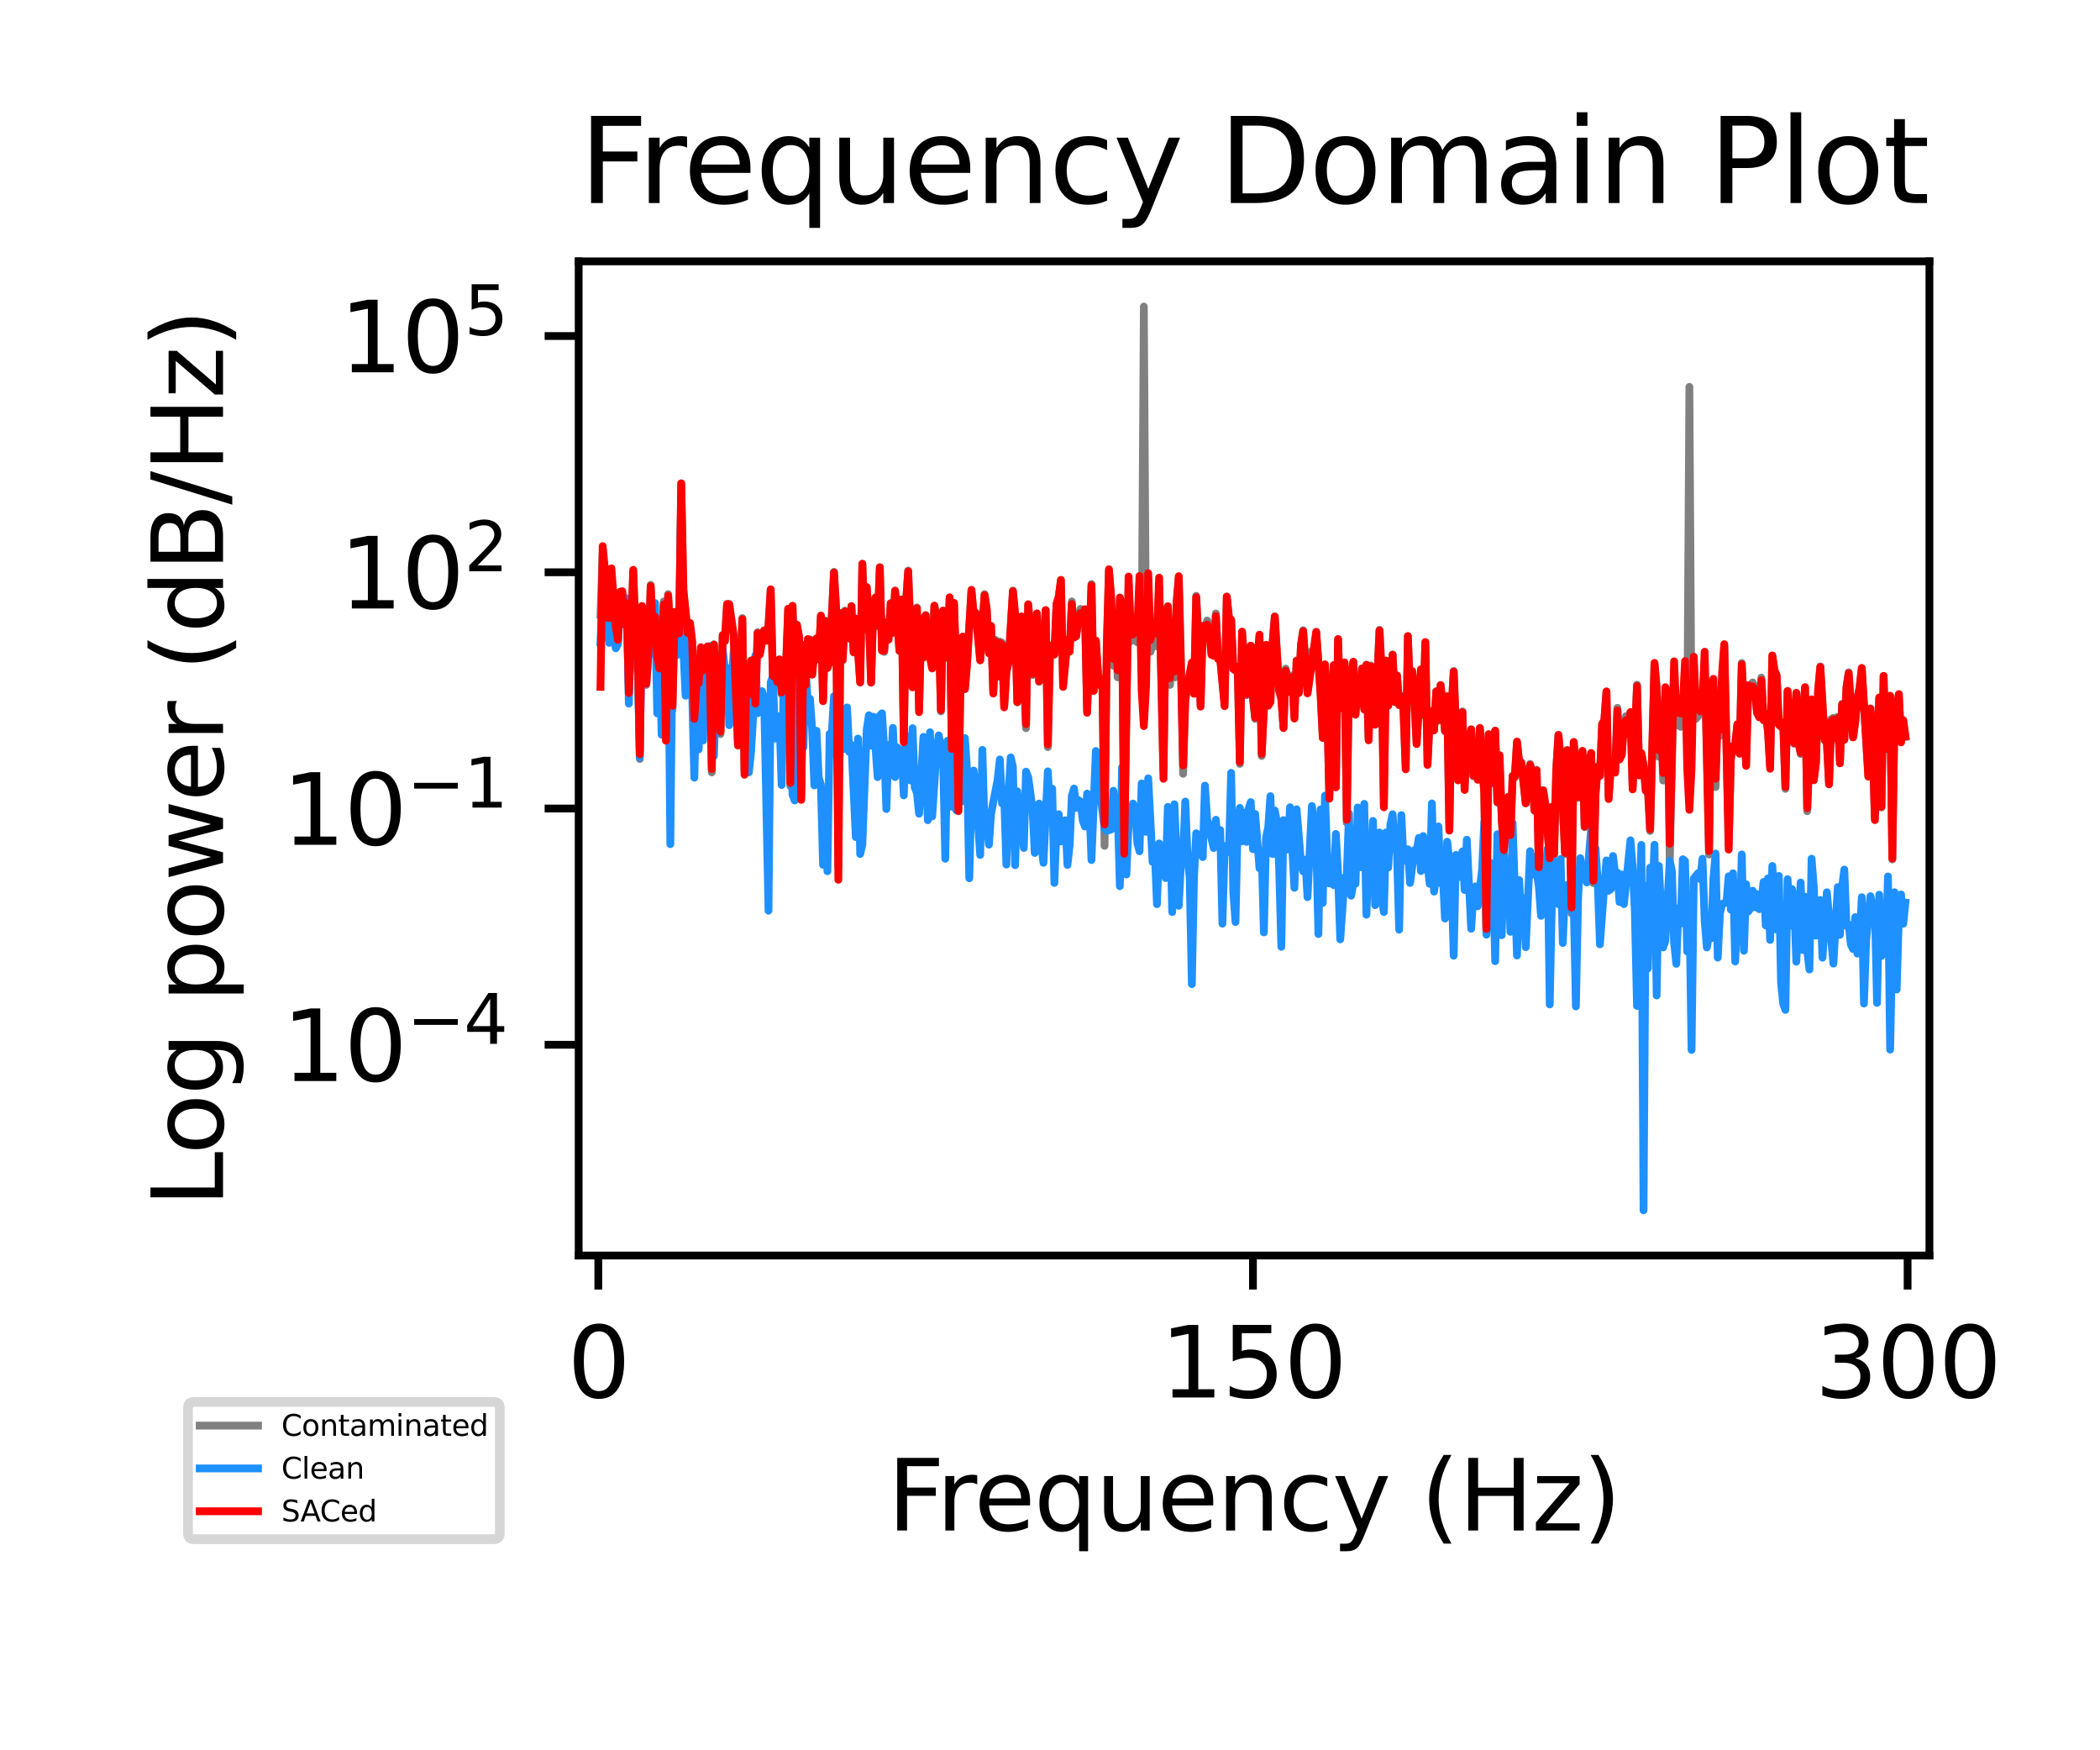 <?xml version="1.0" encoding="utf-8" standalone="no"?>
<!DOCTYPE svg PUBLIC "-//W3C//DTD SVG 1.1//EN"
  "http://www.w3.org/Graphics/SVG/1.1/DTD/svg11.dtd">
<svg xmlns:xlink="http://www.w3.org/1999/xlink" width="216pt" height="180pt" viewBox="0 0 216 180" xmlns="http://www.w3.org/2000/svg" version="1.1">
 <defs>
  <style type="text/css">*{stroke-linejoin: round; stroke-linecap: butt}</style>
 </defs>
 <g id="figure_1">
  <g id="patch_1">
   <path d="M 0 180 
L 216 180 
L 216 0 
L 0 0 
z
" style="fill: #ffffff"/>
  </g>
  <g id="axes_1">
   <g id="patch_2">
    <path d="M 59.52 129.12 
L 198.454 129.12 
L 198.454 26.88 
L 59.52 26.88 
z
" style="fill: #ffffff"/>
   </g>
   <g id="matplotlib.axis_1">
    <g id="xtick_1">
     <g id="line2d_1">
      <defs>
       <path id="mae3d37dbf9" d="M 0 0 
L 0 3.5 
" style="stroke: #000000; stroke-width: 0.8"/>
      </defs>
      <g>
       <use xlink:href="#mae3d37dbf9" x="61.54" y="129.12" style="stroke: #000000; stroke-width: 0.8"/>
      </g>
     </g>
     <g id="text_1">
      <!-- 0 -->
      <g transform="translate(58.359 143.718) scale(0.1 -0.1)">
       <defs>
        <path id="DejaVuSans-30" d="M 2034 4250 
Q 1547 4250 1301 3770 
Q 1056 3291 1056 2328 
Q 1056 1369 1301 889 
Q 1547 409 2034 409 
Q 2525 409 2770 889 
Q 3016 1369 3016 2328 
Q 3016 3291 2770 3770 
Q 2525 4250 2034 4250 
z
M 2034 4750 
Q 2819 4750 3233 4129 
Q 3647 3509 3647 2328 
Q 3647 1150 3233 529 
Q 2819 -91 2034 -91 
Q 1250 -91 836 529 
Q 422 1150 422 2328 
Q 422 3509 836 4129 
Q 1250 4750 2034 4750 
z
" transform="scale(0.016)"/>
       </defs>
       <use xlink:href="#DejaVuSans-30"/>
      </g>
     </g>
    </g>
    <g id="xtick_2">
     <g id="line2d_2">
      <g>
       <use xlink:href="#mae3d37dbf9" x="128.875" y="129.12" style="stroke: #000000; stroke-width: 0.8"/>
      </g>
     </g>
     <g id="text_2">
      <!-- 150 -->
      <g transform="translate(119.331 143.718) scale(0.1 -0.1)">
       <defs>
        <path id="DejaVuSans-31" d="M 794 531 
L 1825 531 
L 1825 4091 
L 703 3866 
L 703 4441 
L 1819 4666 
L 2450 4666 
L 2450 531 
L 3481 531 
L 3481 0 
L 794 0 
L 794 531 
z
" transform="scale(0.016)"/>
        <path id="DejaVuSans-35" d="M 691 4666 
L 3169 4666 
L 3169 4134 
L 1269 4134 
L 1269 2991 
Q 1406 3038 1543 3061 
Q 1681 3084 1819 3084 
Q 2600 3084 3056 2656 
Q 3513 2228 3513 1497 
Q 3513 744 3044 326 
Q 2575 -91 1722 -91 
Q 1428 -91 1123 -41 
Q 819 9 494 109 
L 494 744 
Q 775 591 1075 516 
Q 1375 441 1709 441 
Q 2250 441 2565 725 
Q 2881 1009 2881 1497 
Q 2881 1984 2565 2268 
Q 2250 2553 1709 2553 
Q 1456 2553 1204 2497 
Q 953 2441 691 2322 
L 691 4666 
z
" transform="scale(0.016)"/>
       </defs>
       <use xlink:href="#DejaVuSans-31"/>
       <use xlink:href="#DejaVuSans-35" x="63.623"/>
       <use xlink:href="#DejaVuSans-30" x="127.246"/>
      </g>
     </g>
    </g>
    <g id="xtick_3">
     <g id="line2d_3">
      <g>
       <use xlink:href="#mae3d37dbf9" x="196.21" y="129.12" style="stroke: #000000; stroke-width: 0.8"/>
      </g>
     </g>
     <g id="text_3">
      <!-- 300 -->
      <g transform="translate(186.666 143.718) scale(0.1 -0.1)">
       <defs>
        <path id="DejaVuSans-33" d="M 2597 2516 
Q 3050 2419 3304 2112 
Q 3559 1806 3559 1356 
Q 3559 666 3084 287 
Q 2609 -91 1734 -91 
Q 1441 -91 1130 -33 
Q 819 25 488 141 
L 488 750 
Q 750 597 1062 519 
Q 1375 441 1716 441 
Q 2309 441 2620 675 
Q 2931 909 2931 1356 
Q 2931 1769 2642 2001 
Q 2353 2234 1838 2234 
L 1294 2234 
L 1294 2753 
L 1863 2753 
Q 2328 2753 2575 2939 
Q 2822 3125 2822 3475 
Q 2822 3834 2567 4026 
Q 2313 4219 1838 4219 
Q 1578 4219 1281 4162 
Q 984 4106 628 3988 
L 628 4550 
Q 988 4650 1302 4700 
Q 1616 4750 1894 4750 
Q 2613 4750 3031 4423 
Q 3450 4097 3450 3541 
Q 3450 3153 3228 2886 
Q 3006 2619 2597 2516 
z
" transform="scale(0.016)"/>
       </defs>
       <use xlink:href="#DejaVuSans-33"/>
       <use xlink:href="#DejaVuSans-30" x="63.623"/>
       <use xlink:href="#DejaVuSans-30" x="127.246"/>
      </g>
     </g>
    </g>
    <g id="text_4">
     <!-- Frequency (Hz) -->
     <g transform="translate(91.282 157.397) scale(0.1 -0.1)">
      <defs>
       <path id="DejaVuSans-46" d="M 628 4666 
L 3309 4666 
L 3309 4134 
L 1259 4134 
L 1259 2759 
L 3109 2759 
L 3109 2228 
L 1259 2228 
L 1259 0 
L 628 0 
L 628 4666 
z
" transform="scale(0.016)"/>
       <path id="DejaVuSans-72" d="M 2631 2963 
Q 2534 3019 2420 3045 
Q 2306 3072 2169 3072 
Q 1681 3072 1420 2755 
Q 1159 2438 1159 1844 
L 1159 0 
L 581 0 
L 581 3500 
L 1159 3500 
L 1159 2956 
Q 1341 3275 1631 3429 
Q 1922 3584 2338 3584 
Q 2397 3584 2469 3576 
Q 2541 3569 2628 3553 
L 2631 2963 
z
" transform="scale(0.016)"/>
       <path id="DejaVuSans-65" d="M 3597 1894 
L 3597 1613 
L 953 1613 
Q 991 1019 1311 708 
Q 1631 397 2203 397 
Q 2534 397 2845 478 
Q 3156 559 3463 722 
L 3463 178 
Q 3153 47 2828 -22 
Q 2503 -91 2169 -91 
Q 1331 -91 842 396 
Q 353 884 353 1716 
Q 353 2575 817 3079 
Q 1281 3584 2069 3584 
Q 2775 3584 3186 3129 
Q 3597 2675 3597 1894 
z
M 3022 2063 
Q 3016 2534 2758 2815 
Q 2500 3097 2075 3097 
Q 1594 3097 1305 2825 
Q 1016 2553 972 2059 
L 3022 2063 
z
" transform="scale(0.016)"/>
       <path id="DejaVuSans-71" d="M 947 1747 
Q 947 1113 1208 752 
Q 1469 391 1925 391 
Q 2381 391 2643 752 
Q 2906 1113 2906 1747 
Q 2906 2381 2643 2742 
Q 2381 3103 1925 3103 
Q 1469 3103 1208 2742 
Q 947 2381 947 1747 
z
M 2906 525 
Q 2725 213 2448 61 
Q 2172 -91 1784 -91 
Q 1150 -91 751 415 
Q 353 922 353 1747 
Q 353 2572 751 3078 
Q 1150 3584 1784 3584 
Q 2172 3584 2448 3432 
Q 2725 3281 2906 2969 
L 2906 3500 
L 3481 3500 
L 3481 -1331 
L 2906 -1331 
L 2906 525 
z
" transform="scale(0.016)"/>
       <path id="DejaVuSans-75" d="M 544 1381 
L 544 3500 
L 1119 3500 
L 1119 1403 
Q 1119 906 1312 657 
Q 1506 409 1894 409 
Q 2359 409 2629 706 
Q 2900 1003 2900 1516 
L 2900 3500 
L 3475 3500 
L 3475 0 
L 2900 0 
L 2900 538 
Q 2691 219 2414 64 
Q 2138 -91 1772 -91 
Q 1169 -91 856 284 
Q 544 659 544 1381 
z
M 1991 3584 
L 1991 3584 
z
" transform="scale(0.016)"/>
       <path id="DejaVuSans-6e" d="M 3513 2113 
L 3513 0 
L 2938 0 
L 2938 2094 
Q 2938 2591 2744 2837 
Q 2550 3084 2163 3084 
Q 1697 3084 1428 2787 
Q 1159 2491 1159 1978 
L 1159 0 
L 581 0 
L 581 3500 
L 1159 3500 
L 1159 2956 
Q 1366 3272 1645 3428 
Q 1925 3584 2291 3584 
Q 2894 3584 3203 3211 
Q 3513 2838 3513 2113 
z
" transform="scale(0.016)"/>
       <path id="DejaVuSans-63" d="M 3122 3366 
L 3122 2828 
Q 2878 2963 2633 3030 
Q 2388 3097 2138 3097 
Q 1578 3097 1268 2742 
Q 959 2388 959 1747 
Q 959 1106 1268 751 
Q 1578 397 2138 397 
Q 2388 397 2633 464 
Q 2878 531 3122 666 
L 3122 134 
Q 2881 22 2623 -34 
Q 2366 -91 2075 -91 
Q 1284 -91 818 406 
Q 353 903 353 1747 
Q 353 2603 823 3093 
Q 1294 3584 2113 3584 
Q 2378 3584 2631 3529 
Q 2884 3475 3122 3366 
z
" transform="scale(0.016)"/>
       <path id="DejaVuSans-79" d="M 2059 -325 
Q 1816 -950 1584 -1140 
Q 1353 -1331 966 -1331 
L 506 -1331 
L 506 -850 
L 844 -850 
Q 1081 -850 1212 -737 
Q 1344 -625 1503 -206 
L 1606 56 
L 191 3500 
L 800 3500 
L 1894 763 
L 2988 3500 
L 3597 3500 
L 2059 -325 
z
" transform="scale(0.016)"/>
       <path id="DejaVuSans-20" transform="scale(0.016)"/>
       <path id="DejaVuSans-28" d="M 1984 4856 
Q 1566 4138 1362 3434 
Q 1159 2731 1159 2009 
Q 1159 1288 1364 580 
Q 1569 -128 1984 -844 
L 1484 -844 
Q 1016 -109 783 600 
Q 550 1309 550 2009 
Q 550 2706 781 3412 
Q 1013 4119 1484 4856 
L 1984 4856 
z
" transform="scale(0.016)"/>
       <path id="DejaVuSans-48" d="M 628 4666 
L 1259 4666 
L 1259 2753 
L 3553 2753 
L 3553 4666 
L 4184 4666 
L 4184 0 
L 3553 0 
L 3553 2222 
L 1259 2222 
L 1259 0 
L 628 0 
L 628 4666 
z
" transform="scale(0.016)"/>
       <path id="DejaVuSans-7a" d="M 353 3500 
L 3084 3500 
L 3084 2975 
L 922 459 
L 3084 459 
L 3084 0 
L 275 0 
L 275 525 
L 2438 3041 
L 353 3041 
L 353 3500 
z
" transform="scale(0.016)"/>
       <path id="DejaVuSans-29" d="M 513 4856 
L 1013 4856 
Q 1481 4119 1714 3412 
Q 1947 2706 1947 2009 
Q 1947 1309 1714 600 
Q 1481 -109 1013 -844 
L 513 -844 
Q 928 -128 1133 580 
Q 1338 1288 1338 2009 
Q 1338 2731 1133 3434 
Q 928 4138 513 4856 
z
" transform="scale(0.016)"/>
      </defs>
      <use xlink:href="#DejaVuSans-46"/>
      <use xlink:href="#DejaVuSans-72" x="50.27"/>
      <use xlink:href="#DejaVuSans-65" x="89.133"/>
      <use xlink:href="#DejaVuSans-71" x="150.656"/>
      <use xlink:href="#DejaVuSans-75" x="214.133"/>
      <use xlink:href="#DejaVuSans-65" x="277.512"/>
      <use xlink:href="#DejaVuSans-6e" x="339.035"/>
      <use xlink:href="#DejaVuSans-63" x="402.414"/>
      <use xlink:href="#DejaVuSans-79" x="457.395"/>
      <use xlink:href="#DejaVuSans-20" x="516.574"/>
      <use xlink:href="#DejaVuSans-28" x="548.361"/>
      <use xlink:href="#DejaVuSans-48" x="587.375"/>
      <use xlink:href="#DejaVuSans-7a" x="662.57"/>
      <use xlink:href="#DejaVuSans-29" x="715.061"/>
     </g>
    </g>
   </g>
   <g id="matplotlib.axis_2">
    <g id="ytick_1">
     <g id="line2d_4">
      <defs>
       <path id="mb27cf3cfdd" d="M 0 0 
L -3.5 0 
" style="stroke: #000000; stroke-width: 0.8"/>
      </defs>
      <g>
       <use xlink:href="#mb27cf3cfdd" x="59.52" y="107.445" style="stroke: #000000; stroke-width: 0.8"/>
      </g>
     </g>
     <g id="text_5">
      <!-- $\mathdefault{10^{-4}}$ -->
      <g transform="translate(29.02 111.244) scale(0.1 -0.1)">
       <defs>
        <path id="DejaVuSans-2212" d="M 678 2272 
L 4684 2272 
L 4684 1741 
L 678 1741 
L 678 2272 
z
" transform="scale(0.016)"/>
        <path id="DejaVuSans-34" d="M 2419 4116 
L 825 1625 
L 2419 1625 
L 2419 4116 
z
M 2253 4666 
L 3047 4666 
L 3047 1625 
L 3713 1625 
L 3713 1100 
L 3047 1100 
L 3047 0 
L 2419 0 
L 2419 1100 
L 313 1100 
L 313 1709 
L 2253 4666 
z
" transform="scale(0.016)"/>
       </defs>
       <use xlink:href="#DejaVuSans-31" transform="translate(0 0.684)"/>
       <use xlink:href="#DejaVuSans-30" transform="translate(63.623 0.684)"/>
       <use xlink:href="#DejaVuSans-2212" transform="translate(128.203 38.966) scale(0.7)"/>
       <use xlink:href="#DejaVuSans-34" transform="translate(186.855 38.966) scale(0.7)"/>
      </g>
     </g>
    </g>
    <g id="ytick_2">
     <g id="line2d_5">
      <g>
       <use xlink:href="#mb27cf3cfdd" x="59.52" y="83.149" style="stroke: #000000; stroke-width: 0.8"/>
      </g>
     </g>
     <g id="text_6">
      <!-- $\mathdefault{10^{-1}}$ -->
      <g transform="translate(29.02 86.949) scale(0.1 -0.1)">
       <use xlink:href="#DejaVuSans-31" transform="translate(0 0.684)"/>
       <use xlink:href="#DejaVuSans-30" transform="translate(63.623 0.684)"/>
       <use xlink:href="#DejaVuSans-2212" transform="translate(128.203 38.966) scale(0.7)"/>
       <use xlink:href="#DejaVuSans-31" transform="translate(186.855 38.966) scale(0.7)"/>
      </g>
     </g>
    </g>
    <g id="ytick_3">
     <g id="line2d_6">
      <g>
       <use xlink:href="#mb27cf3cfdd" x="59.52" y="58.854" style="stroke: #000000; stroke-width: 0.8"/>
      </g>
     </g>
     <g id="text_7">
      <!-- $\mathdefault{10^{2}}$ -->
      <g transform="translate(34.92 62.653) scale(0.1 -0.1)">
       <defs>
        <path id="DejaVuSans-32" d="M 1228 531 
L 3431 531 
L 3431 0 
L 469 0 
L 469 531 
Q 828 903 1448 1529 
Q 2069 2156 2228 2338 
Q 2531 2678 2651 2914 
Q 2772 3150 2772 3378 
Q 2772 3750 2511 3984 
Q 2250 4219 1831 4219 
Q 1534 4219 1204 4116 
Q 875 4013 500 3803 
L 500 4441 
Q 881 4594 1212 4672 
Q 1544 4750 1819 4750 
Q 2544 4750 2975 4387 
Q 3406 4025 3406 3419 
Q 3406 3131 3298 2873 
Q 3191 2616 2906 2266 
Q 2828 2175 2409 1742 
Q 1991 1309 1228 531 
z
" transform="scale(0.016)"/>
       </defs>
       <use xlink:href="#DejaVuSans-31" transform="translate(0 0.766)"/>
       <use xlink:href="#DejaVuSans-30" transform="translate(63.623 0.766)"/>
       <use xlink:href="#DejaVuSans-32" transform="translate(128.203 39.047) scale(0.7)"/>
      </g>
     </g>
    </g>
    <g id="ytick_4">
     <g id="line2d_7">
      <g>
       <use xlink:href="#mb27cf3cfdd" x="59.52" y="34.558" style="stroke: #000000; stroke-width: 0.8"/>
      </g>
     </g>
     <g id="text_8">
      <!-- $\mathdefault{10^{5}}$ -->
      <g transform="translate(34.92 38.357) scale(0.1 -0.1)">
       <use xlink:href="#DejaVuSans-31" transform="translate(0 0.684)"/>
       <use xlink:href="#DejaVuSans-30" transform="translate(63.623 0.684)"/>
       <use xlink:href="#DejaVuSans-35" transform="translate(128.203 38.966) scale(0.7)"/>
      </g>
     </g>
    </g>
    <g id="text_9">
     <!-- Log power (dB/Hz) -->
     <g transform="translate(22.94 124.14) rotate(-90) scale(0.1 -0.1)">
      <defs>
       <path id="DejaVuSans-4c" d="M 628 4666 
L 1259 4666 
L 1259 531 
L 3531 531 
L 3531 0 
L 628 0 
L 628 4666 
z
" transform="scale(0.016)"/>
       <path id="DejaVuSans-6f" d="M 1959 3097 
Q 1497 3097 1228 2736 
Q 959 2375 959 1747 
Q 959 1119 1226 758 
Q 1494 397 1959 397 
Q 2419 397 2687 759 
Q 2956 1122 2956 1747 
Q 2956 2369 2687 2733 
Q 2419 3097 1959 3097 
z
M 1959 3584 
Q 2709 3584 3137 3096 
Q 3566 2609 3566 1747 
Q 3566 888 3137 398 
Q 2709 -91 1959 -91 
Q 1206 -91 779 398 
Q 353 888 353 1747 
Q 353 2609 779 3096 
Q 1206 3584 1959 3584 
z
" transform="scale(0.016)"/>
       <path id="DejaVuSans-67" d="M 2906 1791 
Q 2906 2416 2648 2759 
Q 2391 3103 1925 3103 
Q 1463 3103 1205 2759 
Q 947 2416 947 1791 
Q 947 1169 1205 825 
Q 1463 481 1925 481 
Q 2391 481 2648 825 
Q 2906 1169 2906 1791 
z
M 3481 434 
Q 3481 -459 3084 -895 
Q 2688 -1331 1869 -1331 
Q 1566 -1331 1297 -1286 
Q 1028 -1241 775 -1147 
L 775 -588 
Q 1028 -725 1275 -790 
Q 1522 -856 1778 -856 
Q 2344 -856 2625 -561 
Q 2906 -266 2906 331 
L 2906 616 
Q 2728 306 2450 153 
Q 2172 0 1784 0 
Q 1141 0 747 490 
Q 353 981 353 1791 
Q 353 2603 747 3093 
Q 1141 3584 1784 3584 
Q 2172 3584 2450 3431 
Q 2728 3278 2906 2969 
L 2906 3500 
L 3481 3500 
L 3481 434 
z
" transform="scale(0.016)"/>
       <path id="DejaVuSans-70" d="M 1159 525 
L 1159 -1331 
L 581 -1331 
L 581 3500 
L 1159 3500 
L 1159 2969 
Q 1341 3281 1617 3432 
Q 1894 3584 2278 3584 
Q 2916 3584 3314 3078 
Q 3713 2572 3713 1747 
Q 3713 922 3314 415 
Q 2916 -91 2278 -91 
Q 1894 -91 1617 61 
Q 1341 213 1159 525 
z
M 3116 1747 
Q 3116 2381 2855 2742 
Q 2594 3103 2138 3103 
Q 1681 3103 1420 2742 
Q 1159 2381 1159 1747 
Q 1159 1113 1420 752 
Q 1681 391 2138 391 
Q 2594 391 2855 752 
Q 3116 1113 3116 1747 
z
" transform="scale(0.016)"/>
       <path id="DejaVuSans-77" d="M 269 3500 
L 844 3500 
L 1563 769 
L 2278 3500 
L 2956 3500 
L 3675 769 
L 4391 3500 
L 4966 3500 
L 4050 0 
L 3372 0 
L 2619 2869 
L 1863 0 
L 1184 0 
L 269 3500 
z
" transform="scale(0.016)"/>
       <path id="DejaVuSans-64" d="M 2906 2969 
L 2906 4863 
L 3481 4863 
L 3481 0 
L 2906 0 
L 2906 525 
Q 2725 213 2448 61 
Q 2172 -91 1784 -91 
Q 1150 -91 751 415 
Q 353 922 353 1747 
Q 353 2572 751 3078 
Q 1150 3584 1784 3584 
Q 2172 3584 2448 3432 
Q 2725 3281 2906 2969 
z
M 947 1747 
Q 947 1113 1208 752 
Q 1469 391 1925 391 
Q 2381 391 2643 752 
Q 2906 1113 2906 1747 
Q 2906 2381 2643 2742 
Q 2381 3103 1925 3103 
Q 1469 3103 1208 2742 
Q 947 2381 947 1747 
z
" transform="scale(0.016)"/>
       <path id="DejaVuSans-42" d="M 1259 2228 
L 1259 519 
L 2272 519 
Q 2781 519 3026 730 
Q 3272 941 3272 1375 
Q 3272 1813 3026 2020 
Q 2781 2228 2272 2228 
L 1259 2228 
z
M 1259 4147 
L 1259 2741 
L 2194 2741 
Q 2656 2741 2882 2914 
Q 3109 3088 3109 3444 
Q 3109 3797 2882 3972 
Q 2656 4147 2194 4147 
L 1259 4147 
z
M 628 4666 
L 2241 4666 
Q 2963 4666 3353 4366 
Q 3744 4066 3744 3513 
Q 3744 3084 3544 2831 
Q 3344 2578 2956 2516 
Q 3422 2416 3680 2098 
Q 3938 1781 3938 1306 
Q 3938 681 3513 340 
Q 3088 0 2303 0 
L 628 0 
L 628 4666 
z
" transform="scale(0.016)"/>
       <path id="DejaVuSans-2f" d="M 1625 4666 
L 2156 4666 
L 531 -594 
L 0 -594 
L 1625 4666 
z
" transform="scale(0.016)"/>
      </defs>
      <use xlink:href="#DejaVuSans-4c"/>
      <use xlink:href="#DejaVuSans-6f" x="53.963"/>
      <use xlink:href="#DejaVuSans-67" x="115.145"/>
      <use xlink:href="#DejaVuSans-20" x="178.621"/>
      <use xlink:href="#DejaVuSans-70" x="210.408"/>
      <use xlink:href="#DejaVuSans-6f" x="273.885"/>
      <use xlink:href="#DejaVuSans-77" x="335.066"/>
      <use xlink:href="#DejaVuSans-65" x="416.854"/>
      <use xlink:href="#DejaVuSans-72" x="478.377"/>
      <use xlink:href="#DejaVuSans-20" x="519.49"/>
      <use xlink:href="#DejaVuSans-28" x="551.277"/>
      <use xlink:href="#DejaVuSans-64" x="590.291"/>
      <use xlink:href="#DejaVuSans-42" x="653.768"/>
      <use xlink:href="#DejaVuSans-2f" x="722.371"/>
      <use xlink:href="#DejaVuSans-48" x="756.062"/>
      <use xlink:href="#DejaVuSans-7a" x="831.258"/>
      <use xlink:href="#DejaVuSans-29" x="883.748"/>
     </g>
    </g>
   </g>
   <g id="line2d_8">
    <path d="M 61.764 63.214 
L 61.989 56.886 
L 62.438 65.545 
L 62.662 63.173 
L 62.887 59.525 
L 63.336 64.894 
L 63.56 65.824 
L 63.785 61.312 
L 64.009 61.757 
L 64.233 64.255 
L 64.458 62.184 
L 64.682 71.533 
L 64.907 66.477 
L 65.131 58.828 
L 65.356 64.922 
L 65.58 66.588 
L 65.805 78.057 
L 66.029 62.35 
L 66.478 70.435 
L 66.702 67.241 
L 66.927 60.144 
L 67.151 64.499 
L 67.376 63.289 
L 67.6 67.706 
L 67.825 68.429 
L 68.049 67.101 
L 68.274 61.854 
L 68.498 74.823 
L 68.722 61.1 
L 68.947 64.889 
L 69.171 72.999 
L 69.396 62.953 
L 69.62 65.008 
L 69.845 65.145 
L 70.069 49.717 
L 70.294 60.86 
L 70.742 65.224 
L 70.967 64.179 
L 71.191 66.069 
L 71.416 74.137 
L 71.64 70.454 
L 71.865 70.265 
L 72.089 66.768 
L 72.314 69.119 
L 72.538 66.921 
L 72.763 66.535 
L 72.987 68.312 
L 73.211 79.434 
L 73.436 66.263 
L 73.66 70.659 
L 73.885 69.942 
L 74.109 75.488 
L 74.334 65.28 
L 74.558 65.94 
L 74.783 62.204 
L 75.007 62.101 
L 75.456 65.276 
L 75.905 76.623 
L 76.354 63.563 
L 76.578 79.18 
L 76.803 68.681 
L 77.027 71.219 
L 77.252 67.907 
L 77.476 67.87 
L 77.7 72.3 
L 77.925 65.02 
L 78.149 67.211 
L 78.598 64.836 
L 78.823 65.771 
L 79.047 64.331 
L 79.272 60.675 
L 79.496 69.675 
L 79.72 69.129 
L 79.945 70.182 
L 80.169 67.932 
L 80.394 71.393 
L 80.843 68.69 
L 81.067 62.73 
L 81.292 80.839 
L 81.516 62.311 
L 81.741 69.427 
L 81.965 64.326 
L 82.189 65.546 
L 82.414 81.738 
L 82.638 66.387 
L 82.863 70.474 
L 83.087 65.75 
L 83.312 65.762 
L 83.536 69.367 
L 83.761 66.894 
L 83.985 65.662 
L 84.209 67.684 
L 84.434 63.311 
L 84.658 71.972 
L 84.883 63.809 
L 85.107 68.497 
L 85.332 67.905 
L 85.781 58.81 
L 86.005 62.547 
L 86.23 89.153 
L 86.454 63.067 
L 86.678 67.909 
L 86.903 62.793 
L 87.127 63.229 
L 87.352 65.663 
L 87.576 62.325 
L 87.801 66.99 
L 88.025 63.678 
L 88.474 70.095 
L 88.698 57.996 
L 88.923 64.775 
L 89.147 60.485 
L 89.372 63.554 
L 89.596 70.173 
L 89.821 62.521 
L 90.045 61.56 
L 90.27 64.412 
L 90.494 58.356 
L 90.719 66.857 
L 90.943 67.048 
L 91.167 64.078 
L 91.392 65.696 
L 91.616 62.031 
L 91.841 65.077 
L 92.065 60.741 
L 92.514 66.968 
L 92.739 61.645 
L 92.963 76.187 
L 93.187 61.923 
L 93.412 58.682 
L 93.861 70.483 
L 94.085 67.373 
L 94.31 62.473 
L 94.534 73.03 
L 94.759 63.634 
L 94.983 67.464 
L 95.208 63.263 
L 95.432 66.423 
L 95.881 68.641 
L 96.105 62.301 
L 96.33 63.706 
L 96.554 64.249 
L 96.779 73.162 
L 97.003 62.878 
L 97.452 67.659 
L 97.676 61.439 
L 97.901 76.996 
L 98.125 62.12 
L 98.35 68.722 
L 98.574 83.438 
L 98.799 69.532 
L 99.023 65.551 
L 99.248 70.877 
L 99.472 68.123 
L 99.921 60.74 
L 100.145 63.162 
L 100.37 62.98 
L 100.819 67.871 
L 101.268 61.106 
L 101.492 62.623 
L 101.717 67.148 
L 101.941 64.336 
L 102.165 71.113 
L 102.39 65.799 
L 102.614 69.599 
L 102.839 65.975 
L 103.063 66.094 
L 103.288 72.569 
L 103.512 69.074 
L 103.737 68.152 
L 104.185 60.736 
L 104.41 63.268 
L 104.634 72.232 
L 104.859 70.176 
L 105.083 63.483 
L 105.532 74.887 
L 105.757 62.197 
L 105.981 64.915 
L 106.206 69.422 
L 106.43 68.676 
L 106.654 63.095 
L 106.879 70.124 
L 107.103 69.237 
L 107.328 67.692 
L 107.552 62.767 
L 107.777 76.836 
L 108.001 66.998 
L 108.226 66.382 
L 108.45 67.332 
L 108.674 62.141 
L 108.899 61.458 
L 109.123 59.679 
L 109.348 70.345 
L 109.797 65.806 
L 110.021 66.782 
L 110.246 61.852 
L 110.47 65.478 
L 110.695 65.404 
L 110.919 63.299 
L 111.143 62.617 
L 111.368 63.267 
L 111.592 62.728 
L 111.817 73.124 
L 112.266 60.064 
L 112.49 71.015 
L 112.715 65.913 
L 112.939 69.191 
L 113.163 70.522 
L 113.388 70.178 
L 113.612 86.987 
L 113.837 66.55 
L 114.061 58.716 
L 114.286 61.733 
L 114.51 68.459 
L 114.735 64.554 
L 114.959 69.658 
L 115.184 62.305 
L 115.408 62.678 
L 115.632 86.12 
L 116.081 60.335 
L 116.306 65.959 
L 116.53 64.991 
L 116.979 66.054 
L 117.204 59.98 
L 117.428 67.483 
L 117.652 31.527 
L 117.877 67.439 
L 118.101 59.56 
L 118.326 67.031 
L 118.55 66.289 
L 118.775 64.584 
L 118.999 66.48 
L 119.224 60.432 
L 119.673 79.34 
L 119.897 63.879 
L 120.121 63.172 
L 120.346 70.433 
L 120.57 65.586 
L 120.795 69.676 
L 121.019 62.358 
L 121.244 59.448 
L 121.468 67.484 
L 121.693 79.576 
L 121.917 72.132 
L 122.59 68.216 
L 122.815 71.217 
L 123.039 61.278 
L 123.264 65.607 
L 123.488 72.406 
L 123.713 64.426 
L 123.937 64.862 
L 124.162 63.811 
L 124.386 64.621 
L 124.61 67.278 
L 124.835 67.377 
L 125.059 63.088 
L 125.284 67.53 
L 125.508 67.742 
L 125.957 72.283 
L 126.182 61.392 
L 126.406 63.616 
L 126.63 63.787 
L 126.855 68.799 
L 127.079 68.98 
L 127.304 68.71 
L 127.528 78.557 
L 127.753 64.975 
L 128.202 71.507 
L 128.426 70.982 
L 128.651 66.406 
L 128.875 71.751 
L 129.099 73.929 
L 129.324 68.077 
L 129.548 65.324 
L 129.773 77.747 
L 130.222 66.394 
L 130.446 72.536 
L 130.671 72.216 
L 130.895 66.225 
L 131.119 63.381 
L 131.568 71.024 
L 131.793 71.836 
L 132.017 74.752 
L 132.242 68.76 
L 132.691 71.172 
L 132.915 69.459 
L 133.139 73.662 
L 133.364 67.91 
L 133.588 71.249 
L 133.813 66.297 
L 134.037 64.811 
L 134.486 71.274 
L 134.711 69.58 
L 134.935 66.94 
L 135.16 66.837 
L 135.384 65.055 
L 135.833 71.317 
L 136.057 75.874 
L 136.282 68.425 
L 136.506 72.42 
L 136.731 81.857 
L 137.18 68.524 
L 137.404 80.966 
L 137.628 65.734 
L 137.853 72.828 
L 138.077 69.381 
L 138.302 68.214 
L 138.526 84.624 
L 138.751 69.773 
L 138.975 69.671 
L 139.2 68.077 
L 139.424 73.384 
L 139.649 69.963 
L 139.873 72.401 
L 140.097 68.745 
L 140.322 72.822 
L 140.546 68.359 
L 140.771 76.003 
L 140.995 68.44 
L 141.22 72.802 
L 141.444 74.33 
L 141.893 64.771 
L 142.117 69.241 
L 142.342 82.821 
L 142.566 67.933 
L 142.791 72.601 
L 143.24 67.321 
L 143.464 72.2 
L 143.689 69.448 
L 143.913 72.431 
L 144.138 71.651 
L 144.362 73.117 
L 144.586 78.981 
L 144.811 65.434 
L 145.035 71.704 
L 145.26 69.121 
L 145.484 72.017 
L 145.709 76.49 
L 146.158 68.943 
L 146.382 73.576 
L 146.606 66.054 
L 146.831 78.56 
L 147.055 73.986 
L 147.28 73.164 
L 147.504 75.014 
L 147.729 71.093 
L 147.953 74.102 
L 148.178 70.448 
L 148.627 75.192 
L 148.851 71.603 
L 149.075 85.215 
L 149.3 72.842 
L 149.524 69.004 
L 149.973 80.031 
L 150.198 77.749 
L 150.422 73.165 
L 150.647 81.131 
L 150.871 75.567 
L 151.095 78.569 
L 151.32 75.006 
L 151.544 79.835 
L 151.769 76.85 
L 151.993 80.072 
L 152.218 74.881 
L 152.667 81.572 
L 152.891 95.943 
L 153.116 75.578 
L 153.34 76.809 
L 153.564 80.547 
L 153.789 75.15 
L 154.013 82.538 
L 154.238 77.779 
L 154.462 84.168 
L 154.687 87.349 
L 155.136 82.022 
L 155.36 85.883 
L 155.584 79.769 
L 155.809 79.951 
L 156.033 76.343 
L 156.258 78.375 
L 156.482 78.375 
L 156.931 82.606 
L 157.38 78.561 
L 157.605 79.476 
L 157.829 83.339 
L 158.053 79.161 
L 158.278 88.921 
L 158.502 81.289 
L 158.727 81.298 
L 158.951 82.626 
L 159.4 88.141 
L 159.625 82.972 
L 159.849 87.914 
L 160.073 79.033 
L 160.298 75.548 
L 160.522 78.106 
L 160.971 87.837 
L 161.196 77.207 
L 161.42 82.968 
L 161.645 93.934 
L 161.869 76.342 
L 162.318 82.075 
L 162.767 77.235 
L 162.991 85.071 
L 163.44 78.505 
L 163.665 77.455 
L 163.889 90.815 
L 164.114 81.699 
L 164.338 78.874 
L 164.562 79.803 
L 164.787 74.511 
L 165.011 74.218 
L 165.236 71.139 
L 165.46 81.977 
L 165.685 78.802 
L 165.909 78.36 
L 166.134 79.212 
L 166.358 72.796 
L 166.583 78.019 
L 166.807 77.609 
L 167.031 74.237 
L 167.256 73.641 
L 167.48 75.314 
L 167.705 73.267 
L 167.929 81.034 
L 168.378 70.415 
L 168.603 79.689 
L 168.827 77.543 
L 169.051 78.615 
L 169.276 81.347 
L 169.5 81.362 
L 169.725 85.456 
L 170.174 68.35 
L 170.398 71.054 
L 170.623 77.82 
L 170.847 74.101 
L 171.071 80.271 
L 171.296 71.526 
L 171.52 71.931 
L 171.745 88.633 
L 172.194 69.055 
L 172.418 74.614 
L 172.643 72.987 
L 172.867 74.749 
L 173.092 73.967 
L 173.316 68.648 
L 173.54 76.429 
L 173.765 39.787 
L 173.989 75.994 
L 174.214 68.223 
L 174.438 73.922 
L 174.663 73.659 
L 174.887 73.032 
L 175.112 73.377 
L 175.336 68.077 
L 175.785 87.88 
L 176.009 71.303 
L 176.234 70.663 
L 176.458 80.943 
L 176.683 73.07 
L 176.907 75.672 
L 177.356 66.435 
L 177.805 86.927 
L 178.029 78.248 
L 178.254 76.717 
L 178.478 76.439 
L 178.703 74.529 
L 178.927 77.438 
L 179.152 68.183 
L 179.376 72.3 
L 179.601 78.515 
L 179.825 70.522 
L 180.049 71.336 
L 180.274 70.181 
L 180.498 70.673 
L 180.723 73.243 
L 180.947 73.686 
L 181.172 69.684 
L 181.396 73.846 
L 181.621 73.38 
L 181.845 75.137 
L 182.07 78.742 
L 182.294 67.448 
L 182.518 69.038 
L 182.743 69.506 
L 182.967 74.546 
L 183.192 74.755 
L 183.416 74.431 
L 183.641 81.127 
L 183.865 71.086 
L 184.09 74.831 
L 184.538 76.489 
L 184.763 71.266 
L 184.987 76.371 
L 185.212 77.541 
L 185.661 70.722 
L 185.885 83.424 
L 186.334 72.006 
L 186.559 80.216 
L 186.783 78.475 
L 187.007 71.089 
L 187.232 68.54 
L 187.681 76.134 
L 187.905 76.302 
L 188.13 80.541 
L 188.354 73.959 
L 188.579 73.816 
L 188.803 75.937 
L 189.027 73.709 
L 189.252 78.275 
L 189.476 72.38 
L 189.701 76.051 
L 189.925 70.625 
L 190.15 69.137 
L 190.599 75.809 
L 190.823 74.224 
L 191.048 71.724 
L 191.272 70.721 
L 191.496 68.775 
L 192.17 79.85 
L 192.394 72.959 
L 192.619 76.612 
L 192.843 84.144 
L 193.292 71.852 
L 193.516 83.047 
L 193.741 69.523 
L 193.965 77.021 
L 194.19 73.261 
L 194.414 71.633 
L 194.639 88.388 
L 194.863 73.588 
L 195.088 72.907 
L 195.312 71.402 
L 195.537 76.221 
L 195.761 74.074 
L 195.985 75.79 
L 195.985 75.79 
" clip-path="url(#p2ee3854285)" style="fill: none; stroke: #808080; stroke-width: 0.8; stroke-linecap: square"/>
   </g>
   <g id="line2d_9">
    <path d="M 61.764 66.066 
L 61.989 60.575 
L 62.213 62.534 
L 62.438 63.207 
L 62.662 66.112 
L 62.887 59.403 
L 63.111 65.103 
L 63.336 66.669 
L 63.56 66.267 
L 63.785 62.194 
L 64.009 62.093 
L 64.233 62.719 
L 64.458 61.521 
L 64.682 72.362 
L 64.907 63.416 
L 65.356 67.436 
L 65.58 66.99 
L 65.805 77.888 
L 66.029 63.49 
L 66.253 63.516 
L 66.478 68.466 
L 66.702 64.85 
L 66.927 67.262 
L 67.376 62.013 
L 67.6 73.363 
L 67.825 65.774 
L 68.049 75.559 
L 68.274 66.013 
L 68.498 68.315 
L 68.722 62.826 
L 68.947 86.815 
L 69.171 66.201 
L 69.396 66.396 
L 69.62 67.383 
L 69.845 66.298 
L 70.069 50.894 
L 70.294 66.887 
L 70.518 71.548 
L 70.967 65.59 
L 71.191 71.167 
L 71.416 79.976 
L 71.64 70.959 
L 71.865 77.067 
L 72.089 68.746 
L 72.314 76.154 
L 72.538 68.17 
L 72.763 70.872 
L 72.987 66.437 
L 73.211 67.152 
L 73.436 77.736 
L 73.66 70.178 
L 73.885 75.31 
L 74.109 68.524 
L 74.334 66.791 
L 74.558 68.748 
L 74.783 68.686 
L 75.007 74.585 
L 75.456 67.104 
L 75.68 71.091 
L 75.905 71.728 
L 76.129 68.085 
L 76.354 67.238 
L 76.578 68.961 
L 76.803 77.236 
L 77.027 79.43 
L 77.252 77.33 
L 77.476 73.501 
L 77.7 67.399 
L 77.925 73.345 
L 78.149 72.815 
L 78.374 71.079 
L 78.598 71.889 
L 79.047 93.655 
L 79.272 70.173 
L 79.496 69.573 
L 79.72 75.952 
L 79.945 75.557 
L 80.169 73.652 
L 80.394 80.735 
L 80.618 69.932 
L 80.843 73.994 
L 81.067 71.164 
L 81.292 74.749 
L 81.516 81.716 
L 81.741 82.326 
L 82.189 67.81 
L 82.414 75.751 
L 82.638 76.859 
L 82.863 68.825 
L 83.087 72.237 
L 83.312 71.863 
L 83.536 74.994 
L 83.761 80.773 
L 83.985 75.157 
L 84.209 79.969 
L 84.434 80.691 
L 84.658 88.939 
L 84.883 81.481 
L 85.107 89.598 
L 85.332 75.466 
L 85.556 75.399 
L 85.781 71.601 
L 86.23 80.31 
L 86.454 76.01 
L 86.678 75.255 
L 86.903 77.027 
L 87.127 72.753 
L 87.352 77.334 
L 87.576 76.602 
L 88.025 86.085 
L 88.25 75.955 
L 88.474 87.828 
L 88.698 86.886 
L 89.147 75.012 
L 89.372 73.555 
L 89.596 76.682 
L 89.821 73.707 
L 90.27 79.919 
L 90.494 73.596 
L 90.719 73.354 
L 90.943 76.96 
L 91.167 83.206 
L 91.392 76.612 
L 91.616 79.686 
L 91.841 74.853 
L 92.065 79.914 
L 92.29 76.865 
L 92.739 77.328 
L 92.963 81.798 
L 93.187 75.655 
L 93.412 76.753 
L 93.636 80.258 
L 93.861 74.886 
L 94.085 80.953 
L 94.31 81.545 
L 94.534 83.687 
L 94.983 75.778 
L 95.208 77.841 
L 95.432 84.348 
L 95.656 75.304 
L 95.881 83.96 
L 96.33 77.223 
L 96.554 75.626 
L 97.003 77.981 
L 97.228 88.317 
L 97.452 76.181 
L 97.676 81.735 
L 97.901 82.962 
L 98.125 72.991 
L 98.35 83.317 
L 98.574 76.91 
L 98.799 80.715 
L 99.023 82.396 
L 99.248 75.901 
L 99.472 79.19 
L 99.696 90.322 
L 99.921 81.64 
L 100.145 79.24 
L 100.37 81.406 
L 100.819 87.927 
L 101.043 77.114 
L 101.268 85.148 
L 101.492 84.61 
L 101.717 86.869 
L 101.941 83.668 
L 102.614 80.163 
L 102.839 78.102 
L 103.063 82.617 
L 103.288 81.948 
L 103.512 88.915 
L 103.737 81.582 
L 103.961 77.89 
L 104.185 78.877 
L 104.41 88.979 
L 104.634 81.378 
L 104.859 84.004 
L 105.083 84.567 
L 105.308 87.207 
L 105.532 79.36 
L 105.757 79.905 
L 106.206 83.214 
L 106.43 87.72 
L 106.654 84.21 
L 106.879 82.639 
L 107.103 86.791 
L 107.328 88.735 
L 107.777 79.327 
L 108.001 83.367 
L 108.226 81.1 
L 108.45 90.803 
L 108.674 84.974 
L 108.899 83.732 
L 109.123 86.536 
L 109.348 84.656 
L 109.572 84.355 
L 109.797 88.957 
L 110.021 86.919 
L 110.246 81.839 
L 110.47 81.091 
L 110.695 83.092 
L 110.919 82.279 
L 111.143 82.454 
L 111.368 84.37 
L 111.592 84.997 
L 111.817 81.612 
L 112.041 82.6 
L 112.266 88.449 
L 112.715 77.229 
L 112.939 81.259 
L 113.163 81.554 
L 113.612 85.228 
L 113.837 85.436 
L 114.286 85.311 
L 114.51 81.322 
L 114.735 82.845 
L 114.959 83.012 
L 115.184 91.134 
L 115.408 78.932 
L 115.857 89.936 
L 116.081 84.804 
L 116.306 84.112 
L 116.53 82.639 
L 116.755 83.028 
L 116.979 86.64 
L 117.204 87.548 
L 117.428 80.564 
L 117.652 81 
L 117.877 85.547 
L 118.101 80.042 
L 118.55 88.643 
L 118.775 87.488 
L 118.999 92.988 
L 119.224 86.737 
L 119.448 88.837 
L 119.673 87.932 
L 119.897 90.3 
L 120.121 82.974 
L 120.346 84.487 
L 120.57 93.796 
L 120.795 82.713 
L 121.244 93.15 
L 121.468 88.775 
L 121.693 87.813 
L 121.917 82.432 
L 122.141 88.004 
L 122.366 90.255 
L 122.59 101.214 
L 122.815 90.118 
L 123.039 85.689 
L 123.264 86.027 
L 123.713 88.144 
L 123.937 80.794 
L 124.162 84.25 
L 124.835 87.211 
L 125.059 84.304 
L 125.284 87.022 
L 125.508 85.362 
L 125.733 94.993 
L 125.957 87.426 
L 126.182 86.954 
L 126.406 87.624 
L 126.63 79.48 
L 126.855 91.814 
L 127.079 94.822 
L 127.304 84.801 
L 127.528 83.079 
L 127.753 86.521 
L 127.977 83.581 
L 128.202 86.579 
L 128.426 83.18 
L 128.651 82.487 
L 128.875 87.328 
L 129.099 83.703 
L 129.548 89.293 
L 129.773 87.551 
L 129.997 95.888 
L 130.222 86.173 
L 130.446 85.073 
L 130.671 81.88 
L 130.895 87.833 
L 131.119 83.351 
L 131.344 84.525 
L 131.568 89.217 
L 131.793 97.372 
L 132.017 84.34 
L 132.242 84.725 
L 132.466 87.363 
L 132.691 83.017 
L 133.139 91.3 
L 133.364 83.225 
L 133.813 88.674 
L 134.037 89.606 
L 134.262 88.408 
L 134.486 92.268 
L 134.935 82.887 
L 135.384 86.76 
L 135.608 96.057 
L 135.833 83.236 
L 136.057 92.857 
L 136.282 81.825 
L 136.506 87.896 
L 136.731 90.855 
L 136.955 89.825 
L 137.18 91.029 
L 137.404 85.76 
L 137.628 89.869 
L 137.853 96.606 
L 138.302 90.266 
L 138.526 90.009 
L 138.751 83.653 
L 138.975 92.112 
L 139.2 90.838 
L 139.424 90.886 
L 139.649 83.037 
L 139.873 89.203 
L 140.097 88.951 
L 140.322 82.672 
L 140.546 94.074 
L 140.771 88.089 
L 140.995 90.716 
L 141.22 84.425 
L 141.444 93.084 
L 141.669 86.179 
L 141.893 85.616 
L 142.117 92.379 
L 142.342 93.798 
L 142.566 85.609 
L 142.791 89.219 
L 143.015 84.784 
L 143.24 83.733 
L 143.464 87.058 
L 143.689 87.641 
L 143.913 95.608 
L 144.138 83.824 
L 144.362 88.525 
L 144.586 88.433 
L 144.811 87.339 
L 145.035 90.803 
L 145.484 87.418 
L 145.709 87.586 
L 145.933 86.17 
L 146.158 89.581 
L 146.382 85.979 
L 146.831 88.973 
L 147.055 90.899 
L 147.28 82.624 
L 147.504 91.693 
L 147.729 89.988 
L 147.953 84.993 
L 148.178 90.816 
L 148.402 89.958 
L 148.627 94.464 
L 148.851 86.56 
L 149.3 90.564 
L 149.524 98.288 
L 149.749 87.915 
L 149.973 90.218 
L 150.198 89.794 
L 150.422 87.563 
L 150.647 91.53 
L 150.871 86.353 
L 151.32 95.511 
L 151.544 92.17 
L 151.769 91.159 
L 151.993 93.203 
L 152.442 89.448 
L 152.667 84.545 
L 152.891 96.125 
L 153.116 90.701 
L 153.34 88.746 
L 153.564 89.458 
L 153.789 98.851 
L 154.013 85.788 
L 154.238 95.349 
L 154.462 96.181 
L 154.687 87.783 
L 154.911 93.267 
L 155.136 89.074 
L 155.36 95.829 
L 155.584 84.632 
L 156.033 98.264 
L 156.258 90.503 
L 156.482 94.995 
L 156.707 92.384 
L 156.931 97.408 
L 157.38 87.537 
L 157.605 89.949 
L 157.829 88.11 
L 158.278 91.144 
L 158.502 94.187 
L 158.727 89.286 
L 158.951 89.381 
L 159.176 87.316 
L 159.4 103.297 
L 159.625 92.527 
L 159.849 88.54 
L 160.298 92.986 
L 160.522 88.35 
L 160.747 96.983 
L 160.971 91.406 
L 161.196 91.011 
L 161.42 93.484 
L 161.645 92.931 
L 161.869 92.892 
L 162.094 103.503 
L 162.318 92.395 
L 162.542 88.249 
L 162.767 89.977 
L 162.991 89.214 
L 163.216 90.755 
L 163.665 85.185 
L 163.889 89.741 
L 164.114 87.244 
L 164.338 90.689 
L 164.562 97.118 
L 165.011 91.113 
L 165.236 88.484 
L 165.46 91.608 
L 165.685 91.434 
L 165.909 88.031 
L 166.134 89.914 
L 166.358 89.731 
L 166.583 92.765 
L 166.807 89.937 
L 167.031 92.978 
L 167.705 86.419 
L 167.929 89.135 
L 168.154 93.678 
L 168.378 103.451 
L 168.827 86.889 
L 169.051 124.473 
L 169.276 91.113 
L 169.5 99.584 
L 169.725 89.226 
L 169.949 92.727 
L 170.174 86.873 
L 170.398 102.375 
L 170.623 89.052 
L 171.071 97.433 
L 171.296 96.734 
L 171.745 88.517 
L 171.969 89.578 
L 172.194 96.932 
L 172.418 99.122 
L 172.643 93.401 
L 172.867 94.978 
L 173.092 88.365 
L 173.316 88.546 
L 173.54 97.859 
L 173.765 93.108 
L 173.989 107.98 
L 174.214 90.347 
L 174.663 89.799 
L 174.887 90.413 
L 175.112 88.311 
L 175.336 94.677 
L 175.56 97.441 
L 175.785 96.113 
L 176.009 96.498 
L 176.234 90.396 
L 176.458 87.777 
L 176.683 98.48 
L 176.907 93.931 
L 177.132 92.961 
L 177.581 92.793 
L 177.805 90.118 
L 178.029 93.546 
L 178.254 89.804 
L 178.478 98.882 
L 178.703 93.816 
L 178.927 95.874 
L 179.152 87.869 
L 179.376 97.776 
L 179.601 90.937 
L 179.825 93.736 
L 180.049 93.421 
L 180.274 91.6 
L 180.498 93.302 
L 180.723 91.946 
L 180.947 93.496 
L 181.172 92.693 
L 181.396 90.7 
L 181.621 95.178 
L 181.845 90.335 
L 182.07 96.663 
L 182.294 89.055 
L 182.743 95.601 
L 182.967 90.079 
L 183.192 101.034 
L 183.416 103.224 
L 183.641 103.861 
L 183.865 90.411 
L 184.09 95.197 
L 184.314 91.422 
L 184.538 92.665 
L 184.763 98.906 
L 185.212 90.759 
L 185.436 97.703 
L 185.661 92.219 
L 185.885 97.724 
L 186.11 99.706 
L 186.334 88.306 
L 186.559 91.17 
L 186.783 96.222 
L 187.007 95.48 
L 187.232 92.556 
L 187.456 98.49 
L 187.905 91.76 
L 188.354 96.669 
L 188.579 99.099 
L 189.027 91.232 
L 189.252 96.141 
L 189.476 91.188 
L 189.701 89.423 
L 189.925 95.221 
L 190.15 95.08 
L 190.374 97.139 
L 190.599 97.603 
L 190.823 94.319 
L 191.048 98.067 
L 191.272 96.988 
L 191.496 92.267 
L 191.721 103.205 
L 191.945 96.737 
L 192.394 92.161 
L 192.619 93.373 
L 192.843 93.323 
L 193.068 103.143 
L 193.292 92.009 
L 193.516 98.317 
L 193.741 96.786 
L 193.965 98.043 
L 194.19 90.135 
L 194.414 107.94 
L 194.639 96.636 
L 194.863 91.754 
L 195.088 101.758 
L 195.312 94.185 
L 195.537 91.986 
L 195.761 95.003 
L 195.985 92.825 
L 195.985 92.825 
" clip-path="url(#p2ee3854285)" style="fill: none; stroke: #1e90ff; stroke-width: 0.8; stroke-linecap: square"/>
   </g>
   <g id="line2d_10">
    <path d="M 61.764 70.64 
L 61.989 56.165 
L 62.213 58.512 
L 62.438 63.533 
L 62.662 63.563 
L 62.887 58.449 
L 63.336 64.487 
L 63.56 65.812 
L 63.785 60.852 
L 64.009 60.797 
L 64.233 64.181 
L 64.458 62.033 
L 64.682 71.274 
L 65.131 58.6 
L 65.356 64.93 
L 65.58 66.144 
L 65.805 77.569 
L 66.029 62.311 
L 66.478 70.293 
L 66.702 67.006 
L 66.927 60.284 
L 67.151 64.692 
L 67.376 63.414 
L 67.6 67.55 
L 67.825 68.746 
L 68.049 67.713 
L 68.274 62.159 
L 68.498 76.174 
L 68.722 61.255 
L 68.947 65.067 
L 69.171 72.594 
L 69.396 62.927 
L 69.62 64.791 
L 69.845 65.146 
L 70.069 49.71 
L 70.294 60.647 
L 70.742 65.107 
L 70.967 64.058 
L 71.191 65.904 
L 71.416 73.936 
L 71.64 70.38 
L 71.865 70.25 
L 72.089 66.565 
L 72.314 68.967 
L 72.538 66.902 
L 72.763 66.476 
L 72.987 68.079 
L 73.211 79.098 
L 73.436 66.293 
L 73.66 70.57 
L 73.885 69.903 
L 74.109 75.244 
L 74.334 65.343 
L 74.558 65.919 
L 74.783 62.115 
L 75.007 62.166 
L 75.456 65.326 
L 75.905 76.674 
L 76.354 63.679 
L 76.578 79.675 
L 76.803 68.857 
L 77.027 71.439 
L 77.252 67.987 
L 77.476 67.872 
L 77.7 72.363 
L 77.925 65.122 
L 78.149 67.322 
L 78.598 64.835 
L 78.823 65.895 
L 79.047 64.335 
L 79.272 60.602 
L 79.496 69.529 
L 79.72 69.179 
L 79.945 70.131 
L 80.169 67.809 
L 80.394 71.214 
L 80.843 68.66 
L 81.067 62.598 
L 81.292 80.52 
L 81.516 62.305 
L 81.741 69.437 
L 81.965 64.239 
L 82.189 65.469 
L 82.414 82.262 
L 82.638 66.349 
L 82.863 70.429 
L 83.087 65.724 
L 83.312 65.837 
L 83.536 69.376 
L 83.761 66.821 
L 83.985 65.66 
L 84.209 67.815 
L 84.434 63.319 
L 84.658 72.108 
L 84.883 63.894 
L 85.107 68.702 
L 85.332 68.092 
L 85.781 58.88 
L 86.005 62.694 
L 86.23 90.48 
L 86.454 63.07 
L 86.678 67.854 
L 86.903 62.888 
L 87.127 63.23 
L 87.352 65.661 
L 87.576 62.34 
L 87.801 67.099 
L 88.025 63.625 
L 88.474 70.195 
L 88.698 57.975 
L 88.923 64.652 
L 89.147 60.37 
L 89.372 63.485 
L 89.596 70.206 
L 89.821 62.458 
L 90.045 61.445 
L 90.27 64.295 
L 90.494 58.333 
L 90.719 66.911 
L 90.943 66.908 
L 91.167 64.017 
L 91.392 65.792 
L 91.616 62.047 
L 91.841 65.071 
L 92.065 60.749 
L 92.514 66.911 
L 92.739 61.652 
L 92.963 76.336 
L 93.187 62.072 
L 93.412 58.755 
L 93.861 70.689 
L 94.085 67.584 
L 94.31 62.555 
L 94.534 73.24 
L 94.759 63.631 
L 94.983 67.626 
L 95.208 63.272 
L 95.432 66.353 
L 95.881 68.747 
L 96.105 62.285 
L 96.33 63.664 
L 96.554 64.212 
L 96.779 73.023 
L 97.003 62.788 
L 97.452 67.632 
L 97.676 61.435 
L 97.901 77.026 
L 98.125 61.997 
L 98.35 68.722 
L 98.574 83.387 
L 98.799 69.4 
L 99.023 65.465 
L 99.248 70.847 
L 99.472 68.216 
L 99.921 60.657 
L 100.145 63.146 
L 100.37 63.096 
L 100.819 67.914 
L 101.268 61.21 
L 101.492 62.681 
L 101.717 67.179 
L 101.941 64.416 
L 102.165 71.325 
L 102.39 65.963 
L 102.614 69.565 
L 102.839 66.129 
L 103.063 66.319 
L 103.288 72.745 
L 103.512 69.108 
L 103.737 68.11 
L 104.185 60.793 
L 104.41 63.14 
L 104.634 72.2 
L 104.859 70.209 
L 105.083 63.396 
L 105.532 74.474 
L 105.757 62.143 
L 105.981 64.724 
L 106.206 69.29 
L 106.43 68.655 
L 106.654 63.078 
L 106.879 70.062 
L 107.103 69.115 
L 107.328 67.631 
L 107.552 62.738 
L 107.777 76.559 
L 108.001 66.861 
L 108.226 66.338 
L 108.45 67.298 
L 108.674 62.083 
L 108.899 61.343 
L 109.123 59.638 
L 109.348 70.644 
L 109.797 65.795 
L 110.021 67.014 
L 110.246 62.124 
L 110.47 65.57 
L 110.695 65.431 
L 110.919 63.585 
L 111.143 63.036 
L 111.368 63.493 
L 111.592 62.65 
L 111.817 73.303 
L 112.266 60.198 
L 112.49 71.058 
L 112.715 65.879 
L 112.939 69.381 
L 113.163 70.48 
L 113.388 69.821 
L 113.612 84.793 
L 113.837 66.587 
L 114.061 58.541 
L 114.286 61.325 
L 114.51 67.754 
L 114.735 64.77 
L 114.959 68.934 
L 115.184 61.449 
L 115.408 62.136 
L 115.632 87.799 
L 116.081 59.292 
L 116.306 64.731 
L 116.53 65.259 
L 116.755 64.551 
L 116.979 64.923 
L 117.204 59.236 
L 117.428 70.921 
L 117.652 74.674 
L 117.877 70.625 
L 118.101 58.952 
L 118.326 65.823 
L 118.55 64.97 
L 118.775 64.812 
L 118.999 65.165 
L 119.224 59.402 
L 119.673 80.089 
L 119.897 63.326 
L 120.121 62.341 
L 120.346 69.742 
L 120.57 65.743 
L 120.795 69.067 
L 121.019 61.946 
L 121.244 59.256 
L 121.693 78.724 
L 121.917 71.666 
L 122.59 68.133 
L 122.815 71.348 
L 123.039 61.425 
L 123.264 65.911 
L 123.488 72.672 
L 123.713 64.357 
L 123.937 65.069 
L 124.162 64.229 
L 124.386 64.916 
L 124.61 67.343 
L 124.835 67.441 
L 125.059 63.352 
L 125.284 67.77 
L 125.508 67.759 
L 125.957 72.623 
L 126.182 61.346 
L 126.406 63.509 
L 126.63 63.738 
L 126.855 68.787 
L 127.079 68.946 
L 127.304 68.571 
L 127.528 78.36 
L 127.753 64.961 
L 128.202 71.386 
L 128.426 70.936 
L 128.651 66.398 
L 128.875 71.708 
L 129.099 73.793 
L 129.324 67.878 
L 129.548 65.269 
L 129.773 77.53 
L 129.997 73.038 
L 130.222 66.313 
L 130.446 72.575 
L 130.671 72.181 
L 130.895 66.096 
L 131.119 63.423 
L 131.568 70.982 
L 131.793 71.853 
L 132.017 74.876 
L 132.242 68.972 
L 132.691 71.156 
L 132.915 69.634 
L 133.139 73.899 
L 133.364 67.978 
L 133.588 71.278 
L 133.813 66.362 
L 134.037 64.92 
L 134.486 71.303 
L 135.384 64.977 
L 135.833 71.396 
L 136.057 75.889 
L 136.282 68.318 
L 136.506 72.284 
L 136.731 82.141 
L 137.18 68.394 
L 137.404 80.964 
L 137.628 65.724 
L 137.853 72.823 
L 138.077 69.296 
L 138.302 68.128 
L 138.526 84.312 
L 138.751 69.731 
L 138.975 69.623 
L 139.2 68.056 
L 139.424 73.505 
L 139.649 69.962 
L 139.873 72.327 
L 140.097 68.754 
L 140.322 72.972 
L 140.546 68.37 
L 140.771 76.134 
L 140.995 68.518 
L 141.22 73.006 
L 141.444 74.531 
L 141.893 64.847 
L 142.117 69.387 
L 142.342 83.024 
L 142.566 67.939 
L 142.791 72.556 
L 143.015 70.563 
L 143.24 67.325 
L 143.464 72.174 
L 143.689 69.464 
L 143.913 72.518 
L 144.138 71.6 
L 144.362 72.989 
L 144.586 79.12 
L 144.811 65.413 
L 145.035 71.589 
L 145.26 69.006 
L 145.484 71.943 
L 145.709 76.519 
L 146.158 68.827 
L 146.382 73.443 
L 146.606 66.032 
L 146.831 78.665 
L 147.055 73.862 
L 147.28 73.104 
L 147.504 75.111 
L 147.729 71.105 
L 147.953 74.06 
L 148.178 70.46 
L 148.627 75.161 
L 148.851 71.603 
L 149.075 85.422 
L 149.3 72.989 
L 149.524 69.077 
L 149.973 80.256 
L 150.198 77.936 
L 150.422 73.248 
L 150.647 81.243 
L 150.871 75.563 
L 151.095 78.707 
L 151.32 75.013 
L 151.544 79.763 
L 151.769 76.85 
L 151.993 80.196 
L 152.218 74.864 
L 152.667 81.567 
L 152.891 95.537 
L 153.116 75.499 
L 153.34 76.709 
L 153.564 80.521 
L 153.789 75.142 
L 154.013 82.478 
L 154.238 77.66 
L 154.462 84.165 
L 154.687 87.43 
L 155.136 81.941 
L 155.36 85.883 
L 155.584 79.825 
L 155.809 79.877 
L 156.033 76.258 
L 156.258 78.366 
L 156.482 78.476 
L 156.931 82.615 
L 157.38 78.671 
L 157.605 79.538 
L 157.829 83.369 
L 158.053 79.239 
L 158.278 89.192 
L 158.502 81.451 
L 158.727 81.273 
L 158.951 82.781 
L 159.4 88.267 
L 159.625 82.967 
L 159.849 87.804 
L 160.073 79.163 
L 160.298 75.599 
L 160.522 77.99 
L 160.971 87.711 
L 161.196 77.131 
L 161.42 82.88 
L 161.645 93.333 
L 161.869 76.3 
L 162.318 81.933 
L 162.767 77.226 
L 162.991 84.987 
L 163.44 78.416 
L 163.665 77.437 
L 163.889 90.582 
L 164.114 81.565 
L 164.338 78.83 
L 164.562 79.771 
L 164.787 74.454 
L 165.011 74.098 
L 165.236 71.104 
L 165.46 82.179 
L 165.685 78.842 
L 165.909 78.323 
L 166.134 79.458 
L 166.358 73.065 
L 166.583 78.102 
L 166.807 77.652 
L 167.031 74.532 
L 167.256 74.06 
L 167.48 75.516 
L 167.705 73.23 
L 167.929 81.184 
L 168.378 70.558 
L 168.603 79.743 
L 168.827 77.447 
L 169.051 78.807 
L 169.276 81.286 
L 169.5 80.949 
L 169.725 85.278 
L 170.174 68.17 
L 170.398 70.634 
L 170.623 77.153 
L 170.847 74.311 
L 171.071 79.498 
L 171.296 70.671 
L 171.52 71.395 
L 171.745 86.769 
L 172.194 68.012 
L 172.418 73.323 
L 172.643 73.103 
L 172.867 73.378 
L 173.092 72.604 
L 173.316 67.981 
L 173.54 78.958 
L 173.765 83.285 
L 173.989 78.978 
L 174.214 67.535 
L 174.438 72.688 
L 174.663 72.38 
L 174.887 73.157 
L 175.112 72.182 
L 175.336 67.025 
L 175.785 87.516 
L 176.009 70.781 
L 176.234 69.814 
L 176.458 80.086 
L 176.683 73.283 
L 176.907 75.067 
L 177.132 69.152 
L 177.356 66.25 
L 177.805 87.371 
L 178.029 77.812 
L 178.254 76.721 
L 178.478 76.639 
L 178.703 74.473 
L 178.927 77.515 
L 179.152 68.329 
L 179.601 78.765 
L 179.825 70.46 
L 180.049 71.542 
L 180.274 70.593 
L 180.498 70.961 
L 180.723 73.309 
L 180.947 73.768 
L 181.172 69.957 
L 181.396 74.081 
L 181.621 73.374 
L 181.845 75.156 
L 182.07 79.06 
L 182.294 67.404 
L 182.518 68.926 
L 182.743 69.451 
L 182.967 74.518 
L 183.192 74.703 
L 183.416 74.284 
L 183.641 80.926 
L 183.865 71.06 
L 184.09 74.762 
L 184.538 76.415 
L 184.763 71.25 
L 184.987 76.344 
L 185.212 77.401 
L 185.661 70.666 
L 185.885 83.108 
L 186.334 71.921 
L 186.559 80.24 
L 186.783 78.458 
L 187.007 70.964 
L 187.232 68.587 
L 187.681 76.093 
L 187.905 76.325 
L 188.13 80.666 
L 188.354 74.178 
L 188.579 73.981 
L 188.803 75.907 
L 189.027 73.88 
L 189.252 78.505 
L 189.476 72.452 
L 189.701 76.085 
L 189.925 70.688 
L 190.15 69.245 
L 190.599 75.839 
L 190.823 74.243 
L 191.048 71.841 
L 191.272 70.707 
L 191.496 68.694 
L 192.17 79.869 
L 192.394 72.858 
L 192.619 76.482 
L 192.843 84.339 
L 193.292 71.725 
L 193.516 82.958 
L 193.741 69.512 
L 193.965 77.018 
L 194.19 73.178 
L 194.414 71.549 
L 194.639 88.288 
L 194.863 73.555 
L 195.088 72.861 
L 195.312 71.383 
L 195.537 76.345 
L 195.761 74.068 
L 195.985 75.717 
L 195.985 75.717 
" clip-path="url(#p2ee3854285)" style="fill: none; stroke: #ff0000; stroke-width: 0.8; stroke-linecap: square"/>
   </g>
   <g id="patch_3">
    <path d="M 59.52 129.12 
L 59.52 26.88 
" style="fill: none; stroke: #000000; stroke-width: 0.8; stroke-linejoin: miter; stroke-linecap: square"/>
   </g>
   <g id="patch_4">
    <path d="M 198.454 129.12 
L 198.454 26.88 
" style="fill: none; stroke: #000000; stroke-width: 0.8; stroke-linejoin: miter; stroke-linecap: square"/>
   </g>
   <g id="patch_5">
    <path d="M 59.52 129.12 
L 198.454 129.12 
" style="fill: none; stroke: #000000; stroke-width: 0.8; stroke-linejoin: miter; stroke-linecap: square"/>
   </g>
   <g id="patch_6">
    <path d="M 59.52 26.88 
L 198.454 26.88 
" style="fill: none; stroke: #000000; stroke-width: 0.8; stroke-linejoin: miter; stroke-linecap: square"/>
   </g>
   <g id="text_10">
    <!-- Frequency Domain Plot -->
    <g transform="translate(59.588 20.88) scale(0.12 -0.12)">
     <defs>
      <path id="DejaVuSans-44" d="M 1259 4147 
L 1259 519 
L 2022 519 
Q 2988 519 3436 956 
Q 3884 1394 3884 2338 
Q 3884 3275 3436 3711 
Q 2988 4147 2022 4147 
L 1259 4147 
z
M 628 4666 
L 1925 4666 
Q 3281 4666 3915 4102 
Q 4550 3538 4550 2338 
Q 4550 1131 3912 565 
Q 3275 0 1925 0 
L 628 0 
L 628 4666 
z
" transform="scale(0.016)"/>
      <path id="DejaVuSans-6d" d="M 3328 2828 
Q 3544 3216 3844 3400 
Q 4144 3584 4550 3584 
Q 5097 3584 5394 3201 
Q 5691 2819 5691 2113 
L 5691 0 
L 5113 0 
L 5113 2094 
Q 5113 2597 4934 2840 
Q 4756 3084 4391 3084 
Q 3944 3084 3684 2787 
Q 3425 2491 3425 1978 
L 3425 0 
L 2847 0 
L 2847 2094 
Q 2847 2600 2669 2842 
Q 2491 3084 2119 3084 
Q 1678 3084 1418 2786 
Q 1159 2488 1159 1978 
L 1159 0 
L 581 0 
L 581 3500 
L 1159 3500 
L 1159 2956 
Q 1356 3278 1631 3431 
Q 1906 3584 2284 3584 
Q 2666 3584 2933 3390 
Q 3200 3197 3328 2828 
z
" transform="scale(0.016)"/>
      <path id="DejaVuSans-61" d="M 2194 1759 
Q 1497 1759 1228 1600 
Q 959 1441 959 1056 
Q 959 750 1161 570 
Q 1363 391 1709 391 
Q 2188 391 2477 730 
Q 2766 1069 2766 1631 
L 2766 1759 
L 2194 1759 
z
M 3341 1997 
L 3341 0 
L 2766 0 
L 2766 531 
Q 2569 213 2275 61 
Q 1981 -91 1556 -91 
Q 1019 -91 701 211 
Q 384 513 384 1019 
Q 384 1609 779 1909 
Q 1175 2209 1959 2209 
L 2766 2209 
L 2766 2266 
Q 2766 2663 2505 2880 
Q 2244 3097 1772 3097 
Q 1472 3097 1187 3025 
Q 903 2953 641 2809 
L 641 3341 
Q 956 3463 1253 3523 
Q 1550 3584 1831 3584 
Q 2591 3584 2966 3190 
Q 3341 2797 3341 1997 
z
" transform="scale(0.016)"/>
      <path id="DejaVuSans-69" d="M 603 3500 
L 1178 3500 
L 1178 0 
L 603 0 
L 603 3500 
z
M 603 4863 
L 1178 4863 
L 1178 4134 
L 603 4134 
L 603 4863 
z
" transform="scale(0.016)"/>
      <path id="DejaVuSans-50" d="M 1259 4147 
L 1259 2394 
L 2053 2394 
Q 2494 2394 2734 2622 
Q 2975 2850 2975 3272 
Q 2975 3691 2734 3919 
Q 2494 4147 2053 4147 
L 1259 4147 
z
M 628 4666 
L 2053 4666 
Q 2838 4666 3239 4311 
Q 3641 3956 3641 3272 
Q 3641 2581 3239 2228 
Q 2838 1875 2053 1875 
L 1259 1875 
L 1259 0 
L 628 0 
L 628 4666 
z
" transform="scale(0.016)"/>
      <path id="DejaVuSans-6c" d="M 603 4863 
L 1178 4863 
L 1178 0 
L 603 0 
L 603 4863 
z
" transform="scale(0.016)"/>
      <path id="DejaVuSans-74" d="M 1172 4494 
L 1172 3500 
L 2356 3500 
L 2356 3053 
L 1172 3053 
L 1172 1153 
Q 1172 725 1289 603 
Q 1406 481 1766 481 
L 2356 481 
L 2356 0 
L 1766 0 
Q 1100 0 847 248 
Q 594 497 594 1153 
L 594 3053 
L 172 3053 
L 172 3500 
L 594 3500 
L 594 4494 
L 1172 4494 
z
" transform="scale(0.016)"/>
     </defs>
     <use xlink:href="#DejaVuSans-46"/>
     <use xlink:href="#DejaVuSans-72" x="50.27"/>
     <use xlink:href="#DejaVuSans-65" x="89.133"/>
     <use xlink:href="#DejaVuSans-71" x="150.656"/>
     <use xlink:href="#DejaVuSans-75" x="214.133"/>
     <use xlink:href="#DejaVuSans-65" x="277.512"/>
     <use xlink:href="#DejaVuSans-6e" x="339.035"/>
     <use xlink:href="#DejaVuSans-63" x="402.414"/>
     <use xlink:href="#DejaVuSans-79" x="457.395"/>
     <use xlink:href="#DejaVuSans-20" x="516.574"/>
     <use xlink:href="#DejaVuSans-44" x="548.361"/>
     <use xlink:href="#DejaVuSans-6f" x="625.363"/>
     <use xlink:href="#DejaVuSans-6d" x="686.545"/>
     <use xlink:href="#DejaVuSans-61" x="783.957"/>
     <use xlink:href="#DejaVuSans-69" x="845.236"/>
     <use xlink:href="#DejaVuSans-6e" x="873.02"/>
     <use xlink:href="#DejaVuSans-20" x="936.398"/>
     <use xlink:href="#DejaVuSans-50" x="968.186"/>
     <use xlink:href="#DejaVuSans-6c" x="1028.488"/>
     <use xlink:href="#DejaVuSans-6f" x="1056.271"/>
     <use xlink:href="#DejaVuSans-74" x="1117.453"/>
    </g>
   </g>
   <g id="legend_1">
    <g id="patch_7">
     <path d="M 19.94 158.292 
L 50.808 158.292 
Q 51.408 158.292 51.408 157.692 
L 51.408 144.782 
Q 51.408 144.182 50.808 144.182 
L 19.94 144.182 
Q 19.34 144.182 19.34 144.782 
L 19.34 157.692 
Q 19.34 158.292 19.94 158.292 
z
" style="fill: #ffffff; opacity: 0.8; stroke: #cccccc; stroke-linejoin: miter"/>
    </g>
    <g id="line2d_11">
     <path d="M 20.54 146.611 
L 23.54 146.611 
L 26.54 146.611 
" style="fill: none; stroke: #808080; stroke-width: 0.8; stroke-linecap: square"/>
    </g>
    <g id="text_11">
     <!-- Contaminated -->
     <g transform="translate(28.94 147.661) scale(0.03 -0.03)">
      <defs>
       <path id="DejaVuSans-43" d="M 4122 4306 
L 4122 3641 
Q 3803 3938 3442 4084 
Q 3081 4231 2675 4231 
Q 1875 4231 1450 3742 
Q 1025 3253 1025 2328 
Q 1025 1406 1450 917 
Q 1875 428 2675 428 
Q 3081 428 3442 575 
Q 3803 722 4122 1019 
L 4122 359 
Q 3791 134 3420 21 
Q 3050 -91 2638 -91 
Q 1578 -91 968 557 
Q 359 1206 359 2328 
Q 359 3453 968 4101 
Q 1578 4750 2638 4750 
Q 3056 4750 3426 4639 
Q 3797 4528 4122 4306 
z
" transform="scale(0.016)"/>
      </defs>
      <use xlink:href="#DejaVuSans-43"/>
      <use xlink:href="#DejaVuSans-6f" x="69.824"/>
      <use xlink:href="#DejaVuSans-6e" x="131.006"/>
      <use xlink:href="#DejaVuSans-74" x="194.385"/>
      <use xlink:href="#DejaVuSans-61" x="233.594"/>
      <use xlink:href="#DejaVuSans-6d" x="294.873"/>
      <use xlink:href="#DejaVuSans-69" x="392.285"/>
      <use xlink:href="#DejaVuSans-6e" x="420.068"/>
      <use xlink:href="#DejaVuSans-61" x="483.447"/>
      <use xlink:href="#DejaVuSans-74" x="544.727"/>
      <use xlink:href="#DejaVuSans-65" x="583.936"/>
      <use xlink:href="#DejaVuSans-64" x="645.459"/>
     </g>
    </g>
    <g id="line2d_12">
     <path d="M 20.54 151.015 
L 23.54 151.015 
L 26.54 151.015 
" style="fill: none; stroke: #1e90ff; stroke-width: 0.8; stroke-linecap: square"/>
    </g>
    <g id="text_12">
     <!-- Clean -->
     <g transform="translate(28.94 152.065) scale(0.03 -0.03)">
      <use xlink:href="#DejaVuSans-43"/>
      <use xlink:href="#DejaVuSans-6c" x="69.824"/>
      <use xlink:href="#DejaVuSans-65" x="97.607"/>
      <use xlink:href="#DejaVuSans-61" x="159.131"/>
      <use xlink:href="#DejaVuSans-6e" x="220.41"/>
     </g>
    </g>
    <g id="line2d_13">
     <path d="M 20.54 155.418 
L 23.54 155.418 
L 26.54 155.418 
" style="fill: none; stroke: #ff0000; stroke-width: 0.8; stroke-linecap: square"/>
    </g>
    <g id="text_13">
     <!-- SACed -->
     <g transform="translate(28.94 156.468) scale(0.03 -0.03)">
      <defs>
       <path id="DejaVuSans-53" d="M 3425 4513 
L 3425 3897 
Q 3066 4069 2747 4153 
Q 2428 4238 2131 4238 
Q 1616 4238 1336 4038 
Q 1056 3838 1056 3469 
Q 1056 3159 1242 3001 
Q 1428 2844 1947 2747 
L 2328 2669 
Q 3034 2534 3370 2195 
Q 3706 1856 3706 1288 
Q 3706 609 3251 259 
Q 2797 -91 1919 -91 
Q 1588 -91 1214 -16 
Q 841 59 441 206 
L 441 856 
Q 825 641 1194 531 
Q 1563 422 1919 422 
Q 2459 422 2753 634 
Q 3047 847 3047 1241 
Q 3047 1584 2836 1778 
Q 2625 1972 2144 2069 
L 1759 2144 
Q 1053 2284 737 2584 
Q 422 2884 422 3419 
Q 422 4038 858 4394 
Q 1294 4750 2059 4750 
Q 2388 4750 2728 4690 
Q 3069 4631 3425 4513 
z
" transform="scale(0.016)"/>
       <path id="DejaVuSans-41" d="M 2188 4044 
L 1331 1722 
L 3047 1722 
L 2188 4044 
z
M 1831 4666 
L 2547 4666 
L 4325 0 
L 3669 0 
L 3244 1197 
L 1141 1197 
L 716 0 
L 50 0 
L 1831 4666 
z
" transform="scale(0.016)"/>
      </defs>
      <use xlink:href="#DejaVuSans-53"/>
      <use xlink:href="#DejaVuSans-41" x="65.352"/>
      <use xlink:href="#DejaVuSans-43" x="132.01"/>
      <use xlink:href="#DejaVuSans-65" x="201.834"/>
      <use xlink:href="#DejaVuSans-64" x="263.357"/>
     </g>
    </g>
   </g>
  </g>
 </g>
 <defs>
  <clipPath id="p2ee3854285">
   <rect x="59.52" y="26.88" width="138.934" height="102.24"/>
  </clipPath>
 </defs>
</svg>
